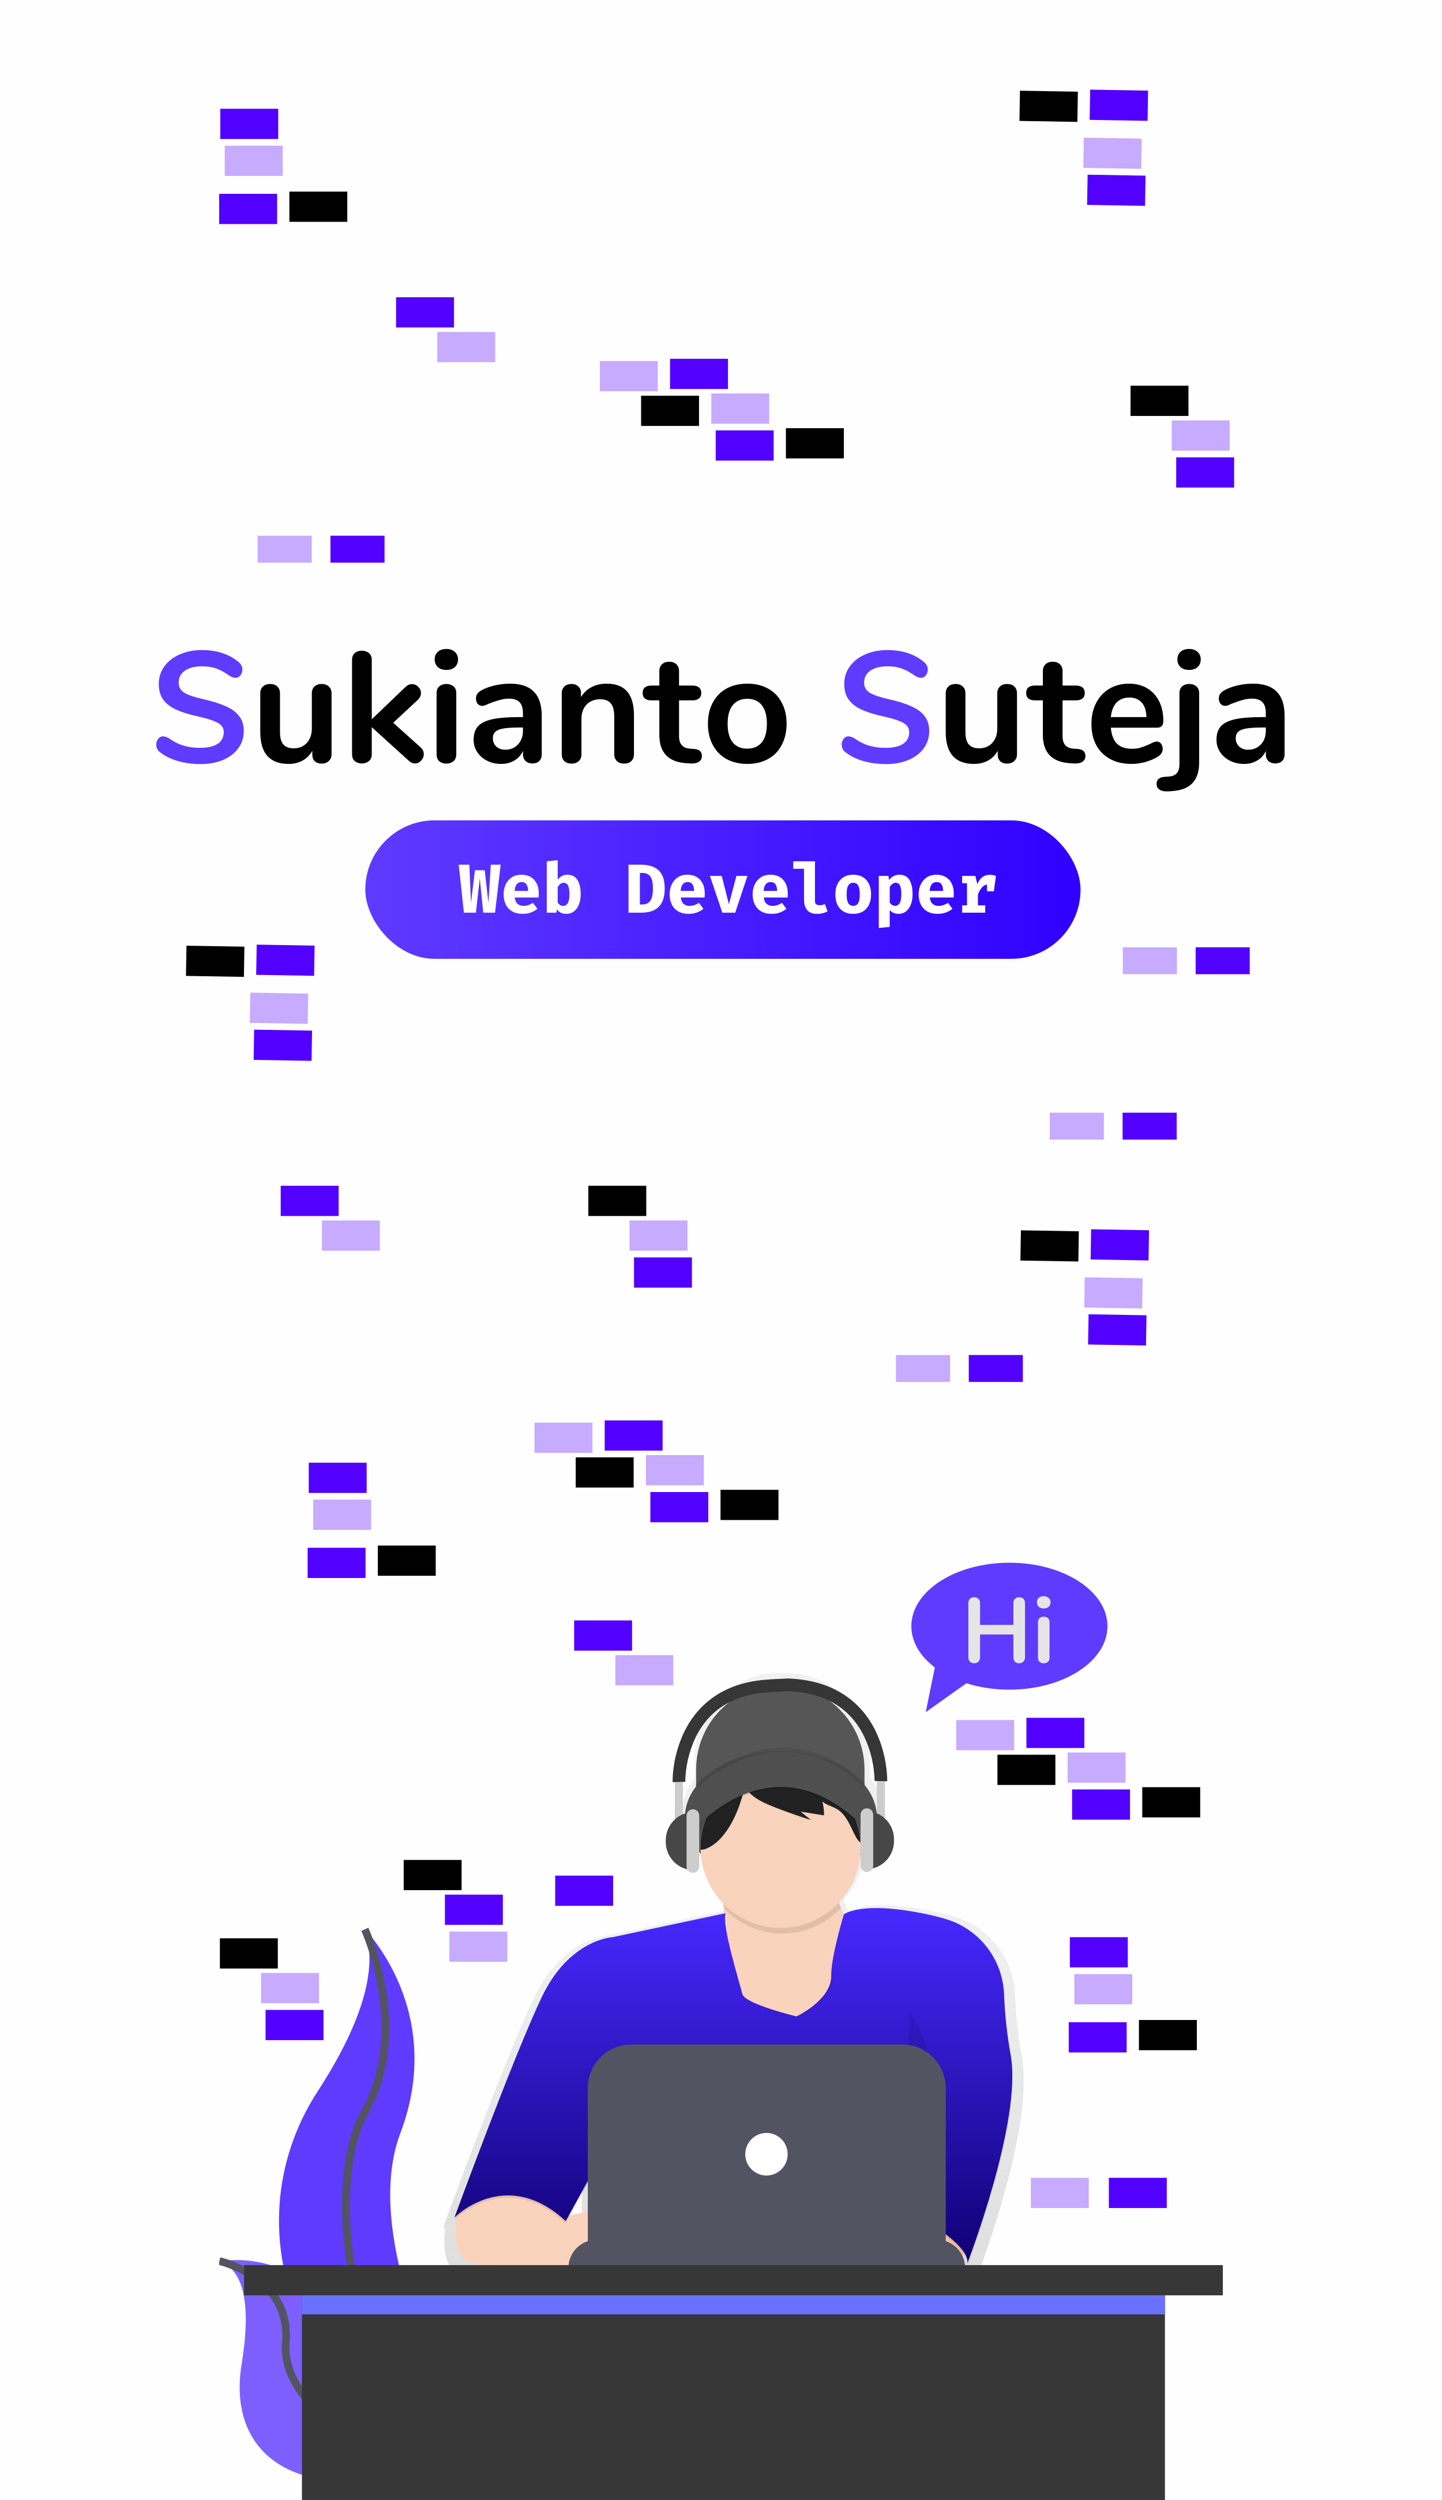 <svg width="375" height="650" viewBox="0 0 375 650" fill="none" xmlns="http://www.w3.org/2000/svg">
<rect x="0" y="0" width="375" height="650" fill="#333333" stroke="none"/>
<g clip-path="url(#clip0)">
<rect width="375" height="650" fill="#FEFEFE"/>
<g clip-path="url(#clip1)">
<path d="M293.286 503.625H278.222V511.482H293.286V503.625Z" fill="#5200FF"/>
<path d="M294.445 513.227H279.38V521.084H294.445V513.227Z" fill="#C6ABFF"/>
<path d="M281.988 446.593H266.923V454.45H281.988V446.593Z" fill="#5200FF"/>
<path d="M292.707 455.614H277.643V463.47H292.707V455.614Z" fill="#C6ABFF"/>
<path d="M263.737 447.175H248.673V455.032H263.737V447.175Z" fill="#C6ABFF"/>
<path d="M312.117 464.634H297.052V472.49H312.117V464.634Z" fill="black"/>
<path d="M293.866 465.216H278.801V473.072H293.866V465.216Z" fill="#5200FF"/>
<path d="M274.456 456.196H259.392V464.052H274.456V456.196Z" fill="black"/>
<path d="M311.247 525.158H296.183V533.014H311.247V525.158Z" fill="black"/>
<path d="M292.996 525.739H277.932V533.596H292.996V525.739Z" fill="#5200FF"/>
<path d="M94.878 501.588C94.878 501.588 116.11 522.914 104.125 554.546C92.14 586.179 124.667 638.825 124.667 638.825C124.667 638.825 124.32 638.773 123.674 638.659C80.068 630.928 58.402 580.836 82.661 543.635C91.665 529.787 99.064 513.559 94.878 501.588Z" fill="#5F3AFF"/>
<path d="M94.878 501.588C94.878 501.588 106.863 527.73 94.878 549.053C82.893 570.376 92.824 630.236 124.67 638.825" stroke="#535461" stroke-width="2" stroke-miterlimit="10"/>
<path d="M57.061 587.84C57.061 587.84 81.288 583.964 83.496 605.773C85.703 627.582 130.085 630.605 130.085 630.605C130.085 630.605 129.795 630.803 129.254 631.161C92.61 655.312 57.583 646.551 62.864 614.47C64.825 602.543 64.663 590.564 57.061 587.84Z" fill="#5F3AFF"/>
<path opacity="0.2" d="M57.061 587.84C57.061 587.84 81.288 583.964 83.496 605.773C85.703 627.582 130.085 630.605 130.085 630.605C130.085 630.605 129.795 630.803 129.254 631.161C92.61 655.312 57.583 646.551 62.864 614.47C64.825 602.543 64.663 590.564 57.061 587.84Z" fill="#F5F5F5"/>
<path d="M57.061 587.84C57.061 587.84 75.865 591.987 74.321 609.16C72.777 626.334 102.248 646.932 130.085 630.605" stroke="#535461" stroke-width="2" stroke-miterlimit="10"/>
<path d="M72.247 503.916H57.183V511.772H72.247V503.916Z" fill="black"/>
<path d="M82.966 512.936H67.901V520.793H82.966V512.936Z" fill="#C6ABFF"/>
<path d="M164.37 421.278H149.306V429.135H164.37V421.278Z" fill="#5200FF"/>
<path d="M283.147 566.186H268.083V574.042H283.147V566.186Z" fill="#C6ABFF"/>
<path d="M84.124 522.539H69.06V530.395H84.124V522.539Z" fill="#5200FF"/>
<path d="M175.09 430.299H160.025V438.155H175.09V430.299Z" fill="#C6ABFF"/>
<path d="M120.047 483.548H104.982V491.404H120.047V483.548Z" fill="black"/>
<path d="M130.766 492.568H115.702V500.424H130.766V492.568Z" fill="#5200FF"/>
<path d="M159.446 487.621H144.381V495.478H159.446V487.621Z" fill="#5200FF"/>
<path d="M131.925 502.17H116.86V510.027H131.925V502.17Z" fill="#C6ABFF"/>
<path d="M303.426 566.186H288.361V574.042H303.426V566.186Z" fill="#5200FF"/>
<path d="M265.77 535.083C264.795 529.63 264.197 524.117 263.98 518.581C263.788 514.023 262.196 509.635 259.423 506.021C256.65 502.407 252.832 499.742 248.493 498.393C246.911 497.904 245.17 497.448 243.246 497.037C226.386 493.441 221.264 496.581 220.682 496.994C220.189 496.093 219.76 495.159 219.399 494.197C219.37 494.098 219.344 494 219.315 493.906C222.651 490.332 224.685 485.728 225.082 480.844C227.895 477.981 229.538 474.524 229.538 470.803C229.538 467.602 228.321 464.599 226.192 462.001V456.943C226.192 451.112 223.885 445.518 219.78 441.395C215.674 437.271 210.106 434.954 204.3 434.954H202.524C199.649 434.954 196.802 435.523 194.146 436.628C191.49 437.733 189.076 439.353 187.043 441.395C185.01 443.437 183.398 445.861 182.298 448.529C181.197 451.196 180.631 454.056 180.631 456.943V462.393C178.699 464.899 177.604 467.759 177.604 470.797C177.604 474.44 179.18 477.827 181.886 480.655C182.255 485.718 184.382 490.489 187.894 494.139C188.013 494.966 188.134 495.853 188.253 496.79L158.096 503.189C158.096 503.189 146.467 503.669 138.976 519.192C132.64 532.342 120.032 566.124 116.298 576.181C115.623 578.002 115.241 579.047 115.241 579.047C115.241 579.047 115.365 578.922 115.6 578.706L115.241 579.687C115.241 579.687 115.423 579.501 115.771 579.195C115.244 583.403 115.168 590.628 120.655 591.527C125.256 592.28 137.11 592.592 146.065 592.717H146.684C152.62 592.795 157.137 592.795 157.137 592.795V592.717H253.444V591.725C253.445 590.825 253.265 589.934 252.914 589.106L253.047 588.943C253.562 589.626 253.905 590.425 254.046 591.271C254.035 591.353 254.02 591.435 254 591.515L254.058 591.367C254.081 591.631 254.061 591.897 254 592.155C254 592.155 266.356 560.18 266.222 541.086C266.258 539.075 266.106 537.065 265.77 535.083V535.083ZM188.754 501.111C188.595 500.199 188.492 499.278 188.447 498.353C188.447 498.353 188.447 498.335 188.447 498.326C188.554 499.226 188.659 500.157 188.754 501.111ZM151.32 569.794V577.414L146.569 578.436L151.32 569.794Z" fill="url(#paint0_linear)"/>
<path d="M202.923 438.03C208.729 438.03 214.298 440.347 218.403 444.47C222.509 448.594 224.816 454.187 224.816 460.019V469.4H181.031V460.019C181.031 454.187 183.337 448.594 187.443 444.47C191.549 440.347 197.117 438.03 202.923 438.03V438.03Z" fill="#565656"/>
<path d="M203.077 489.699C216.859 489.699 228.032 481.988 228.032 472.476C228.032 462.964 216.859 455.253 203.077 455.253C189.295 455.253 178.123 462.964 178.123 472.476C178.123 481.988 189.295 489.699 203.077 489.699Z" fill="#4F4F4F"/>
<path d="M187.08 489.161C187.08 489.161 192.295 516.533 187.08 523.915C181.865 531.297 203.013 534.219 203.013 534.219L224.903 526.222L227.965 506.538C227.965 506.538 214.639 499.001 217.4 483.777L187.08 489.161Z" fill="#FAD3BD"/>
<path d="M251.688 581.43C251.688 581.43 253.067 587.427 245.564 588.504C241.134 589.158 236.628 589.104 232.215 588.344L230.561 573.28H248.015L251.688 581.43Z" fill="#F7C4A7"/>
<path d="M119.198 573.754C119.198 573.754 115.884 587.281 123.387 588.504C130.89 589.726 158.44 589.734 158.44 589.734V573.731L145.966 576.408L134.256 565.129L119.198 573.754Z" fill="#FAD3BD"/>
<path opacity="0.1" d="M188.691 498.003L159.37 504.23C159.37 504.23 148.194 504.693 140.998 519.609C133.802 534.524 118.184 577.123 118.184 577.123C118.184 577.123 131.51 563.59 147.122 578.046L157.534 559.132L155.236 589.12H235.911V574.97C235.911 574.97 252.751 584.043 251.529 589.117C251.529 589.117 265.941 551.82 262.827 534.87C261.89 529.631 261.315 524.332 261.106 519.012V519.012C260.922 514.631 259.393 510.414 256.728 506.941C254.063 503.467 250.393 500.907 246.222 499.612C244.704 499.144 243.035 498.705 241.181 498.312C223.88 494.622 219.454 498.312 219.454 498.312C219.454 498.312 216.102 509.264 216.163 514.228C216.238 520.61 207.13 524.84 207.13 524.84C207.13 524.84 193.656 521.61 193.045 518.997C192.434 516.384 187.613 501.079 188.691 498.003Z" fill="black"/>
<path d="M188.691 497.389L159.37 503.616C159.37 503.616 148.194 504.079 140.998 518.995C133.802 533.91 118.181 576.515 118.181 576.515C118.181 576.515 131.507 562.982 147.119 577.438L157.531 558.524L155.233 588.504H235.911V574.356C235.911 574.356 252.751 583.429 251.529 588.504C251.529 588.504 265.941 551.206 262.827 534.256C261.89 529.017 261.315 523.718 261.106 518.398V518.398C260.922 514.017 259.393 509.8 256.728 506.327C254.063 502.853 250.393 500.293 246.222 498.999C244.704 498.53 243.035 498.091 241.181 497.698C223.88 494.008 219.454 497.698 219.454 497.698C219.454 497.698 216.102 508.65 216.163 513.614C216.238 519.996 207.13 524.226 207.13 524.226C207.13 524.226 193.656 520.997 193.045 518.384C192.434 515.771 187.613 500.465 188.691 497.389Z" fill="url(#paint1_linear)"/>
<path opacity="0.1" d="M218.651 496.083C217.419 492.581 217.143 488.811 217.851 485.165L187.532 490.546C187.532 490.546 187.969 492.847 188.465 496.295C190.424 498.337 192.776 499.957 195.378 501.058C197.98 502.158 200.777 502.715 203.6 502.695C206.423 502.675 209.213 502.079 211.799 500.942C214.386 499.805 216.715 498.152 218.645 496.083H218.651Z" fill="black"/>
<path d="M223.822 480.396C223.799 485.884 221.629 491.142 217.78 495.037C213.932 498.933 208.714 501.153 203.251 501.219C197.788 501.286 192.518 499.193 188.577 495.392C184.636 491.592 182.34 486.388 182.184 480.903C182.184 480.734 182.184 480.565 182.184 480.396C182.183 476.48 183.277 472.643 185.34 469.32C187.404 465.997 190.354 463.323 193.856 461.602C194.48 461.296 195.121 461.02 195.78 460.776C199.205 459.511 202.9 459.166 206.498 459.775V459.775C211.111 460.564 215.324 462.891 218.457 466.381C221.59 469.87 223.461 474.319 223.767 479.008C223.804 479.468 223.822 479.931 223.822 480.396Z" fill="#FAD3BD"/>
<g opacity="0.1">
<path opacity="0.1" d="M195.748 461.267L195.777 461.25C195.118 461.494 194.477 461.77 193.853 462.076C190.351 463.798 187.401 466.472 185.337 469.794C183.274 473.117 182.18 476.955 182.181 480.871C182.181 481.039 182.181 481.208 182.181 481.377C182.829 481.359 183.465 481.206 184.05 480.926C189.125 478.546 192.161 471.266 193.366 466.188C193.801 464.369 194.209 462.321 195.748 461.267Z" fill="black"/>
<path opacity="0.1" d="M211.684 461.852C210.036 461.092 208.295 460.553 206.507 460.249C207.974 460.588 209.283 461.414 210.224 462.594C210.685 463.224 211.067 463.908 211.362 464.631C208.591 463.414 205.59 462.816 202.566 462.879C199.543 462.942 196.569 463.664 193.85 464.995C195.157 467.873 199.21 469.441 201.915 470.491C204.878 471.64 207.871 472.69 210.896 473.643L208.219 471.46L214.265 472.426C214.33 471.218 214.187 470.007 213.842 468.847C215.001 469.784 216.536 470.099 217.794 470.884C220.149 472.377 221.131 475.249 222.414 477.737C222.753 478.394 223.153 479.067 223.764 479.483C223.517 475.724 222.264 472.102 220.138 468.999C218.012 465.896 215.091 463.427 211.684 461.852V461.852Z" fill="black"/>
</g>
<path d="M195.748 460.793L195.777 460.776C195.118 461.02 194.477 461.296 193.853 461.602C190.351 463.323 187.401 465.997 185.337 469.32C183.274 472.643 182.18 476.48 182.181 480.396C182.181 480.565 182.181 480.734 182.181 480.903C182.829 480.885 183.465 480.731 184.05 480.452C189.125 478.071 192.161 470.791 193.366 465.714C193.801 463.907 194.209 461.849 195.748 460.793Z" fill="#212121"/>
<path d="M211.684 461.381C210.036 460.62 208.295 460.081 206.507 459.778C207.974 460.117 209.283 460.943 210.224 462.123C210.685 462.753 211.067 463.437 211.362 464.16C208.591 462.943 205.59 462.345 202.566 462.408C199.543 462.471 196.569 463.192 193.85 464.523C195.157 467.401 199.21 468.97 201.915 470.02C204.878 471.168 207.871 472.219 210.896 473.171L208.219 470.989L214.265 471.955C214.33 470.746 214.187 469.536 213.842 468.376C215.001 469.313 216.536 469.627 217.794 470.413C220.149 471.906 221.131 474.777 222.414 477.265C222.753 477.923 223.153 478.595 223.764 479.011C223.517 475.252 222.264 471.63 220.138 468.527C218.012 465.424 215.091 462.955 211.684 461.381V461.381Z" fill="#212121"/>
<path opacity="0.1" d="M179.806 476.948C179.806 476.948 201.243 450.178 226.044 476.948L223.9 470.951C223.9 470.951 212.263 453.882 203.998 457.566C195.733 461.25 187.616 463.872 187.616 463.872L179.806 476.948Z" fill="black"/>
<path d="M179.806 476.474C179.806 476.474 201.243 449.704 226.044 476.474L223.9 470.477C223.9 470.477 212.263 453.408 203.998 457.092C195.733 460.776 187.616 463.397 187.616 463.397L179.806 476.474Z" fill="#4F4F4F"/>
<path opacity="0.1" d="M162.198 534.143C162.198 534.143 157.606 546.446 164.035 557.517C170.463 568.589 158.371 573.204 158.371 573.204" fill="black"/>
<path opacity="0.1" d="M236.607 523.071C236.607 523.071 244.568 533.221 239.362 542.293C234.156 551.366 234.463 573.204 234.463 573.204" fill="black"/>
<path d="M155.155 582.277H243.649C245.598 582.277 247.468 583.054 248.846 584.439C250.224 585.823 250.999 587.701 250.999 589.659V589.659H147.809C147.809 587.701 148.583 585.824 149.96 584.44C151.338 583.055 153.207 582.277 155.155 582.277V582.277Z" fill="#535461"/>
<path d="M164.159 531.527H234.648C236.132 531.527 237.601 531.821 238.972 532.391C240.343 532.961 241.588 533.797 242.637 534.851C243.686 535.905 244.519 537.156 245.086 538.532C245.654 539.909 245.946 541.385 245.946 542.875V583.967H152.861V542.875C152.861 539.865 154.051 536.979 156.17 534.851C158.289 532.723 161.163 531.527 164.159 531.527V531.527Z" fill="#535461"/>
<path d="M199.325 565.592C202.37 565.592 204.838 563.113 204.838 560.055C204.838 556.996 202.37 554.517 199.325 554.517C196.281 554.517 193.812 556.996 193.812 560.055C193.812 563.113 196.281 565.592 199.325 565.592Z" fill="white"/>
<path opacity="0.1" d="M181.031 464.401C181.031 464.401 202.098 443.253 224.819 464.014" stroke="black" stroke-miterlimit="10"/>
<path d="M230.141 463.054H228.026V475.098H230.141V463.054Z" fill="#CDCDCD"/>
<path d="M225.204 470.846C227.137 470.846 228.991 471.618 230.358 472.991C231.725 474.364 232.493 476.226 232.493 478.167V478.639C232.493 480.58 231.725 482.443 230.358 483.816C228.991 485.189 227.137 485.96 225.204 485.96V485.96V470.846Z" fill="#474747"/>
<path d="M227.084 471.792C227.084 470.879 226.348 470.139 225.439 470.139C224.53 470.139 223.793 470.879 223.793 471.792V485.017C223.793 485.93 224.53 486.67 225.439 486.67C226.348 486.67 227.084 485.93 227.084 485.017V471.792Z" fill="#CDCDCD"/>
<path d="M175.492 475.333H177.607V463.29H175.492V475.333Z" fill="#CDCDCD"/>
<path d="M180.429 486.196C178.496 486.196 176.642 485.424 175.275 484.051C173.908 482.678 173.14 480.816 173.14 478.875V478.403C173.14 477.442 173.328 476.49 173.695 475.601C174.061 474.713 174.598 473.906 175.275 473.226C175.952 472.547 176.755 472.007 177.639 471.639C178.524 471.271 179.472 471.082 180.429 471.082V471.082V486.196Z" fill="#474747"/>
<path d="M178.548 485.25C178.548 486.163 179.285 486.903 180.194 486.903C181.103 486.903 181.839 486.163 181.839 485.25V472.025C181.839 471.112 181.103 470.372 180.194 470.372C179.285 470.372 178.548 471.112 178.548 472.025V485.25Z" fill="#CDCDCD"/>
<path d="M227.777 450.181C224.911 444.199 218.671 436.965 205.221 436.386V436.368H205.058L200.293 436.595V436.619C186.932 437.235 180.721 444.443 177.865 450.405C175.962 454.447 174.952 458.854 174.904 463.325L176.549 463.284L178.195 463.246C178.266 459.266 179.177 455.346 180.869 451.747C184.496 444.263 191.17 440.285 200.704 439.915L204.919 439.68C214.459 440.046 221.137 444.03 224.761 451.511C226.455 455.112 227.368 459.034 227.44 463.016L229.086 463.054L230.731 463.095C230.684 458.627 229.676 454.222 227.777 450.181V450.181Z" fill="#363636"/>
<path d="M302.95 589.755H78.519V650.278H302.95V589.755Z" fill="#373737"/>
<path d="M302.95 593.828H78.519V601.685H302.95V593.828Z" fill="#6B71FF"/>
<path d="M318 588.882H63.463V596.738H318V588.882Z" fill="#373737"/>
</g>
<ellipse cx="262.5" cy="422.778" rx="25.5" ry="16.5" fill="#5F3AFF"/>
<path d="M240.744 445.127L246.222 418.254L263.099 429.24L240.744 445.127Z" fill="#5F3AFF"/>
<path d="M265.048 415.238C265.512 415.238 265.88 415.382 266.152 415.67C266.424 415.942 266.56 416.31 266.56 416.774V430.862C266.56 431.326 266.416 431.702 266.128 431.99C265.856 432.278 265.496 432.422 265.048 432.422C264.584 432.422 264.216 432.278 263.944 431.99C263.672 431.702 263.536 431.326 263.536 430.862V424.934H254.872V430.862C254.872 431.326 254.728 431.702 254.44 431.99C254.168 432.278 253.8 432.422 253.336 432.422C252.888 432.422 252.52 432.278 252.232 431.99C251.96 431.702 251.824 431.326 251.824 430.862V416.774C251.824 416.31 251.96 415.942 252.232 415.67C252.504 415.382 252.872 415.238 253.336 415.238C253.8 415.238 254.168 415.382 254.44 415.67C254.728 415.942 254.872 416.31 254.872 416.774V422.438H263.536V416.774C263.536 416.31 263.672 415.942 263.944 415.67C264.216 415.382 264.584 415.238 265.048 415.238ZM271.423 432.422C270.991 432.422 270.631 432.302 270.343 432.062C270.071 431.806 269.935 431.446 269.935 430.982V421.718C269.935 421.254 270.071 420.902 270.343 420.662C270.631 420.422 270.991 420.302 271.423 420.302C271.855 420.302 272.215 420.422 272.503 420.662C272.791 420.902 272.935 421.254 272.935 421.718V430.982C272.935 431.446 272.791 431.806 272.503 432.062C272.215 432.302 271.855 432.422 271.423 432.422ZM271.423 418.166C270.879 418.166 270.447 418.022 270.127 417.734C269.807 417.43 269.647 417.038 269.647 416.558C269.647 416.078 269.807 415.694 270.127 415.406C270.447 415.118 270.879 414.974 271.423 414.974C271.951 414.974 272.375 415.118 272.695 415.406C273.031 415.694 273.199 416.078 273.199 416.558C273.199 417.038 273.039 417.43 272.719 417.734C272.399 418.022 271.967 418.166 271.423 418.166Z" fill="#E5E5E5"/>
<path d="M52.12 198.647C50.015 198.647 48.02 198.374 46.134 197.827C44.275 197.253 42.758 196.488 41.583 195.531C40.954 195.067 40.64 194.411 40.64 193.563C40.64 192.989 40.804 192.497 41.132 192.087C41.487 191.65 41.897 191.431 42.362 191.431C42.854 191.431 43.414 191.623 44.043 192.005C45.218 192.853 46.448 193.468 47.733 193.85C49.018 194.233 50.439 194.424 51.997 194.424C53.992 194.424 55.523 194.083 56.589 193.399C57.655 192.689 58.188 191.664 58.188 190.324C58.188 189.286 57.682 188.493 56.671 187.946C55.687 187.372 54.033 186.826 51.71 186.306C49.305 185.787 47.35 185.186 45.847 184.502C44.344 183.819 43.209 182.944 42.444 181.878C41.679 180.812 41.296 179.459 41.296 177.819C41.296 176.125 41.774 174.608 42.731 173.268C43.688 171.929 45.013 170.89 46.708 170.152C48.43 169.387 50.357 169.004 52.489 169.004C56.398 169.004 59.582 170.043 62.042 172.12C62.397 172.421 62.643 172.722 62.78 173.022C62.944 173.296 63.026 173.651 63.026 174.088C63.026 174.662 62.848 175.168 62.493 175.605C62.165 176.015 61.769 176.22 61.304 176.22C61.031 176.22 60.771 176.179 60.525 176.097C60.306 176.015 60.006 175.865 59.623 175.646C58.502 174.826 57.409 174.225 56.343 173.842C55.304 173.432 54.02 173.227 52.489 173.227C50.63 173.227 49.154 173.61 48.061 174.375C46.995 175.113 46.462 176.152 46.462 177.491C46.462 178.612 46.94 179.473 47.897 180.074C48.854 180.676 50.48 181.236 52.776 181.755C55.209 182.302 57.177 182.917 58.68 183.6C60.211 184.256 61.372 185.104 62.165 186.142C62.985 187.181 63.395 188.479 63.395 190.037C63.395 191.732 62.917 193.235 61.96 194.547C61.031 195.832 59.705 196.843 57.983 197.581C56.288 198.292 54.334 198.647 52.12 198.647ZM230.374 198.647C228.269 198.647 226.274 198.374 224.388 197.827C222.529 197.253 221.012 196.488 219.837 195.531C219.208 195.067 218.894 194.411 218.894 193.563C218.894 192.989 219.058 192.497 219.386 192.087C219.741 191.65 220.151 191.431 220.616 191.431C221.108 191.431 221.668 191.623 222.297 192.005C223.472 192.853 224.702 193.468 225.987 193.85C227.272 194.233 228.693 194.424 230.251 194.424C232.246 194.424 233.777 194.083 234.843 193.399C235.909 192.689 236.442 191.664 236.442 190.324C236.442 189.286 235.936 188.493 234.925 187.946C233.941 187.372 232.287 186.826 229.964 186.306C227.559 185.787 225.604 185.186 224.101 184.502C222.598 183.819 221.463 182.944 220.698 181.878C219.933 180.812 219.55 179.459 219.55 177.819C219.55 176.125 220.028 174.608 220.985 173.268C221.942 171.929 223.267 170.89 224.962 170.152C226.684 169.387 228.611 169.004 230.743 169.004C234.652 169.004 237.836 170.043 240.296 172.12C240.651 172.421 240.897 172.722 241.034 173.022C241.198 173.296 241.28 173.651 241.28 174.088C241.28 174.662 241.102 175.168 240.747 175.605C240.419 176.015 240.023 176.22 239.558 176.22C239.285 176.22 239.025 176.179 238.779 176.097C238.56 176.015 238.26 175.865 237.877 175.646C236.756 174.826 235.663 174.225 234.597 173.842C233.558 173.432 232.274 173.227 230.743 173.227C228.884 173.227 227.408 173.61 226.315 174.375C225.249 175.113 224.716 176.152 224.716 177.491C224.716 178.612 225.194 179.473 226.151 180.074C227.108 180.676 228.734 181.236 231.03 181.755C233.463 182.302 235.431 182.917 236.934 183.6C238.465 184.256 239.626 185.104 240.419 186.142C241.239 187.181 241.649 188.479 241.649 190.037C241.649 191.732 241.171 193.235 240.214 194.547C239.285 195.832 237.959 196.843 236.237 197.581C234.542 198.292 232.588 198.647 230.374 198.647Z" fill="#5F3AFF"/>
<path d="M83.636 177.819C84.429 177.819 85.058 178.038 85.522 178.475C85.987 178.913 86.219 179.5 86.219 180.238V196.146C86.219 196.857 85.974 197.431 85.481 197.868C85.017 198.306 84.402 198.524 83.636 198.524C82.898 198.524 82.311 198.319 81.874 197.909C81.436 197.499 81.218 196.939 81.218 196.228V195.203C80.589 196.297 79.742 197.144 78.675 197.745C77.609 198.319 76.407 198.606 75.067 198.606C70.147 198.606 67.688 195.846 67.688 190.324V180.238C67.688 179.5 67.92 178.913 68.385 178.475C68.849 178.038 69.464 177.819 70.23 177.819C71.022 177.819 71.651 178.038 72.115 178.475C72.58 178.913 72.812 179.5 72.812 180.238V190.365C72.812 191.787 73.1 192.839 73.674 193.522C74.248 194.206 75.15 194.547 76.379 194.547C77.801 194.547 78.935 194.083 79.782 193.153C80.657 192.197 81.094 190.939 81.094 189.381V180.238C81.094 179.5 81.327 178.913 81.791 178.475C82.256 178.038 82.871 177.819 83.636 177.819ZM109.389 194.301C109.935 194.821 110.209 195.408 110.209 196.064C110.209 196.693 109.976 197.253 109.512 197.745C109.074 198.237 108.555 198.483 107.954 198.483C107.352 198.483 106.792 198.237 106.273 197.745L96.679 189.053V196.064C96.679 196.857 96.433 197.458 95.941 197.868C95.449 198.278 94.834 198.483 94.096 198.483C93.358 198.483 92.743 198.278 92.251 197.868C91.786 197.458 91.554 196.857 91.554 196.064V171.587C91.554 170.795 91.786 170.193 92.251 169.783C92.743 169.373 93.358 169.168 94.096 169.168C94.834 169.168 95.449 169.373 95.941 169.783C96.433 170.193 96.679 170.795 96.679 171.587V187.003L105.453 178.598C105.945 178.106 106.505 177.86 107.134 177.86C107.762 177.86 108.309 178.093 108.774 178.557C109.238 179.022 109.471 179.569 109.471 180.197C109.471 180.826 109.211 181.4 108.692 181.919L102.255 187.905L109.389 194.301ZM116.077 198.524C115.339 198.524 114.724 198.319 114.232 197.909C113.767 197.472 113.535 196.857 113.535 196.064V180.238C113.535 179.446 113.767 178.844 114.232 178.434C114.724 178.024 115.339 177.819 116.077 177.819C116.815 177.819 117.43 178.024 117.922 178.434C118.414 178.844 118.66 179.446 118.66 180.238V196.064C118.66 196.857 118.414 197.472 117.922 197.909C117.43 198.319 116.815 198.524 116.077 198.524ZM116.077 174.17C115.148 174.17 114.41 173.924 113.863 173.432C113.316 172.913 113.043 172.243 113.043 171.423C113.043 170.603 113.316 169.947 113.863 169.455C114.41 168.963 115.148 168.717 116.077 168.717C116.979 168.717 117.703 168.963 118.25 169.455C118.824 169.947 119.111 170.603 119.111 171.423C119.111 172.243 118.838 172.913 118.291 173.432C117.744 173.924 117.006 174.17 116.077 174.17ZM132.637 177.737C135.425 177.737 137.489 178.434 138.828 179.828C140.195 181.195 140.878 183.286 140.878 186.101V196.105C140.878 196.843 140.66 197.431 140.222 197.868C139.785 198.278 139.184 198.483 138.418 198.483C137.708 198.483 137.12 198.265 136.655 197.827C136.218 197.39 135.999 196.816 135.999 196.105V195.203C135.535 196.269 134.797 197.103 133.785 197.704C132.801 198.306 131.653 198.606 130.341 198.606C129.002 198.606 127.786 198.333 126.692 197.786C125.599 197.24 124.738 196.488 124.109 195.531C123.481 194.575 123.166 193.509 123.166 192.333C123.166 190.857 123.535 189.696 124.273 188.848C125.039 188.001 126.269 187.386 127.963 187.003C129.658 186.621 131.995 186.429 134.974 186.429H135.999V185.486C135.999 184.147 135.712 183.177 135.138 182.575C134.564 181.947 133.635 181.632 132.35 181.632C131.558 181.632 130.751 181.755 129.931 182.001C129.111 182.22 128.141 182.548 127.02 182.985C126.31 183.341 125.79 183.518 125.462 183.518C124.97 183.518 124.56 183.341 124.232 182.985C123.932 182.63 123.781 182.165 123.781 181.591C123.781 181.127 123.891 180.73 124.109 180.402C124.355 180.047 124.752 179.719 125.298 179.418C126.255 178.899 127.389 178.489 128.701 178.188C130.041 177.888 131.353 177.737 132.637 177.737ZM131.366 194.916C132.733 194.916 133.84 194.465 134.687 193.563C135.562 192.634 135.999 191.445 135.999 189.996V189.135H135.261C133.43 189.135 132.009 189.217 130.997 189.381C129.986 189.545 129.262 189.832 128.824 190.242C128.387 190.652 128.168 191.213 128.168 191.923C128.168 192.798 128.469 193.522 129.07 194.096C129.699 194.643 130.464 194.916 131.366 194.916ZM157.731 177.737C160.136 177.737 161.927 178.421 163.102 179.787C164.277 181.154 164.865 183.218 164.865 185.978V196.064C164.865 196.83 164.633 197.431 164.168 197.868C163.731 198.306 163.116 198.524 162.323 198.524C161.53 198.524 160.902 198.306 160.437 197.868C159.972 197.431 159.74 196.83 159.74 196.064V186.265C159.74 184.707 159.439 183.573 158.838 182.862C158.264 182.152 157.348 181.796 156.091 181.796C154.615 181.796 153.426 182.261 152.524 183.19C151.649 184.12 151.212 185.363 151.212 186.921V196.064C151.212 196.83 150.98 197.431 150.515 197.868C150.05 198.306 149.422 198.524 148.629 198.524C147.836 198.524 147.208 198.306 146.743 197.868C146.306 197.431 146.087 196.83 146.087 196.064V180.197C146.087 179.487 146.319 178.913 146.784 178.475C147.249 178.038 147.877 177.819 148.67 177.819C149.381 177.819 149.955 178.038 150.392 178.475C150.857 178.885 151.089 179.432 151.089 180.115V181.222C151.772 180.102 152.688 179.241 153.836 178.639C154.984 178.038 156.282 177.737 157.731 177.737ZM180.484 194.711C181.851 194.793 182.534 195.408 182.534 196.556C182.534 197.212 182.261 197.718 181.714 198.073C181.195 198.401 180.443 198.538 179.459 198.483L178.352 198.401C173.76 198.073 171.464 195.613 171.464 191.021V182.083H169.414C168.676 182.083 168.102 181.919 167.692 181.591C167.31 181.263 167.118 180.785 167.118 180.156C167.118 179.528 167.31 179.049 167.692 178.721C168.102 178.393 168.676 178.229 169.414 178.229H171.464V174.457C171.464 173.719 171.697 173.132 172.161 172.694C172.626 172.257 173.255 172.038 174.047 172.038C174.813 172.038 175.428 172.257 175.892 172.694C176.357 173.132 176.589 173.719 176.589 174.457V178.229H180.074C180.812 178.229 181.373 178.393 181.755 178.721C182.165 179.049 182.37 179.528 182.37 180.156C182.37 180.785 182.165 181.263 181.755 181.591C181.373 181.919 180.812 182.083 180.074 182.083H176.589V191.39C176.589 193.413 177.519 194.493 179.377 194.629L180.484 194.711ZM194.348 198.606C192.298 198.606 190.494 198.183 188.936 197.335C187.405 196.488 186.216 195.272 185.369 193.686C184.522 192.101 184.098 190.256 184.098 188.151C184.098 186.047 184.522 184.215 185.369 182.657C186.216 181.072 187.405 179.856 188.936 179.008C190.494 178.161 192.298 177.737 194.348 177.737C196.398 177.737 198.188 178.161 199.719 179.008C201.277 179.856 202.466 181.072 203.286 182.657C204.133 184.215 204.557 186.047 204.557 188.151C204.557 190.256 204.133 192.101 203.286 193.686C202.466 195.272 201.277 196.488 199.719 197.335C198.188 198.183 196.398 198.606 194.348 198.606ZM194.307 194.629C195.974 194.629 197.245 194.083 198.12 192.989C198.995 191.896 199.432 190.283 199.432 188.151C199.432 186.047 198.995 184.448 198.12 183.354C197.245 182.234 195.988 181.673 194.348 181.673C192.708 181.673 191.437 182.234 190.535 183.354C189.66 184.448 189.223 186.047 189.223 188.151C189.223 190.283 189.66 191.896 190.535 192.989C191.41 194.083 192.667 194.629 194.307 194.629ZM261.89 177.819C262.683 177.819 263.312 178.038 263.776 178.475C264.241 178.913 264.473 179.5 264.473 180.238V196.146C264.473 196.857 264.227 197.431 263.735 197.868C263.271 198.306 262.656 198.524 261.89 198.524C261.152 198.524 260.565 198.319 260.127 197.909C259.69 197.499 259.471 196.939 259.471 196.228V195.203C258.843 196.297 257.995 197.144 256.929 197.745C255.863 198.319 254.661 198.606 253.321 198.606C248.401 198.606 245.941 195.846 245.941 190.324V180.238C245.941 179.5 246.174 178.913 246.638 178.475C247.103 178.038 247.718 177.819 248.483 177.819C249.276 177.819 249.905 178.038 250.369 178.475C250.834 178.913 251.066 179.5 251.066 180.238V190.365C251.066 191.787 251.353 192.839 251.927 193.522C252.501 194.206 253.403 194.547 254.633 194.547C256.055 194.547 257.189 194.083 258.036 193.153C258.911 192.197 259.348 190.939 259.348 189.381V180.238C259.348 179.5 259.581 178.913 260.045 178.475C260.51 178.038 261.125 177.819 261.89 177.819ZM280.222 194.711C281.588 194.793 282.272 195.408 282.272 196.556C282.272 197.212 281.998 197.718 281.452 198.073C280.932 198.401 280.181 198.538 279.197 198.483L278.09 198.401C273.498 198.073 271.202 195.613 271.202 191.021V182.083H269.152C268.414 182.083 267.84 181.919 267.43 181.591C267.047 181.263 266.856 180.785 266.856 180.156C266.856 179.528 267.047 179.049 267.43 178.721C267.84 178.393 268.414 178.229 269.152 178.229H271.202V174.457C271.202 173.719 271.434 173.132 271.899 172.694C272.363 172.257 272.992 172.038 273.785 172.038C274.55 172.038 275.165 172.257 275.63 172.694C276.094 173.132 276.327 173.719 276.327 174.457V178.229H279.812C280.55 178.229 281.11 178.393 281.493 178.721C281.903 179.049 282.108 179.528 282.108 180.156C282.108 180.785 281.903 181.263 281.493 181.591C281.11 181.919 280.55 182.083 279.812 182.083H276.327V191.39C276.327 193.413 277.256 194.493 279.115 194.629L280.222 194.711ZM300.809 192.784C301.274 192.784 301.643 192.962 301.916 193.317C302.217 193.673 302.367 194.151 302.367 194.752C302.367 195.6 301.862 196.31 300.85 196.884C299.921 197.404 298.869 197.827 297.693 198.155C296.518 198.456 295.397 198.606 294.331 198.606C291.106 198.606 288.55 197.677 286.664 195.818C284.778 193.96 283.835 191.418 283.835 188.192C283.835 186.142 284.245 184.325 285.065 182.739C285.885 181.154 287.033 179.924 288.509 179.049C290.013 178.175 291.707 177.737 293.593 177.737C295.397 177.737 296.969 178.134 298.308 178.926C299.648 179.719 300.686 180.84 301.424 182.288C302.162 183.737 302.531 185.445 302.531 187.413C302.531 188.589 302.012 189.176 300.973 189.176H288.878C289.042 191.062 289.575 192.456 290.477 193.358C291.379 194.233 292.691 194.67 294.413 194.67C295.288 194.67 296.053 194.561 296.709 194.342C297.393 194.124 298.158 193.823 299.005 193.44C299.825 193.003 300.427 192.784 300.809 192.784ZM293.716 181.345C292.322 181.345 291.202 181.783 290.354 182.657C289.534 183.532 289.042 184.789 288.878 186.429H298.144C298.09 184.762 297.68 183.505 296.914 182.657C296.149 181.783 295.083 181.345 293.716 181.345ZM303.854 205.74C302.87 205.795 302.118 205.658 301.599 205.33C301.052 205.002 300.779 204.497 300.779 203.813C300.779 202.693 301.462 202.078 302.829 201.968L303.936 201.886C304.865 201.832 305.562 201.545 306.027 201.025C306.491 200.506 306.724 199.713 306.724 198.647V180.238C306.724 179.446 306.956 178.844 307.421 178.434C307.913 178.024 308.528 177.819 309.266 177.819C310.004 177.819 310.619 178.024 311.111 178.434C311.603 178.844 311.849 179.446 311.849 180.238V198.278C311.849 202.87 309.553 205.33 304.961 205.658L303.854 205.74ZM309.225 174.17C308.295 174.17 307.557 173.924 307.011 173.432C306.464 172.913 306.191 172.243 306.191 171.423C306.191 170.603 306.464 169.947 307.011 169.455C307.557 168.963 308.295 168.717 309.225 168.717C310.127 168.717 310.851 168.963 311.398 169.455C311.972 169.947 312.259 170.603 312.259 171.423C312.259 172.243 311.985 172.913 311.439 173.432C310.892 173.924 310.154 174.17 309.225 174.17ZM325.826 177.737C328.614 177.737 330.677 178.434 332.017 179.828C333.383 181.195 334.067 183.286 334.067 186.101V196.105C334.067 196.843 333.848 197.431 333.411 197.868C332.973 198.278 332.372 198.483 331.607 198.483C330.896 198.483 330.308 198.265 329.844 197.827C329.406 197.39 329.188 196.816 329.188 196.105V195.203C328.723 196.269 327.985 197.103 326.974 197.704C325.99 198.306 324.842 198.606 323.53 198.606C322.19 198.606 320.974 198.333 319.881 197.786C318.787 197.24 317.926 196.488 317.298 195.531C316.669 194.575 316.355 193.509 316.355 192.333C316.355 190.857 316.724 189.696 317.462 188.848C318.227 188.001 319.457 187.386 321.152 187.003C322.846 186.621 325.183 186.429 328.163 186.429H329.188V185.486C329.188 184.147 328.901 183.177 328.327 182.575C327.753 181.947 326.823 181.632 325.539 181.632C324.746 181.632 323.94 181.755 323.12 182.001C322.3 182.22 321.329 182.548 320.209 182.985C319.498 183.341 318.979 183.518 318.651 183.518C318.159 183.518 317.749 183.341 317.421 182.985C317.12 182.63 316.97 182.165 316.97 181.591C316.97 181.127 317.079 180.73 317.298 180.402C317.544 180.047 317.94 179.719 318.487 179.418C319.443 178.899 320.578 178.489 321.89 178.188C323.229 177.888 324.541 177.737 325.826 177.737ZM324.555 194.916C325.921 194.916 327.028 194.465 327.876 193.563C328.75 192.634 329.188 191.445 329.188 189.996V189.135H328.45C326.618 189.135 325.197 189.217 324.186 189.381C323.174 189.545 322.45 189.832 322.013 190.242C321.575 190.652 321.357 191.213 321.357 191.923C321.357 192.798 321.657 193.522 322.259 194.096C322.887 194.643 323.653 194.916 324.555 194.916Z" fill="black"/>
<rect x="95" y="213.278" width="186" height="36" rx="18" fill="url(#paint2_linear)"/>
<path d="M130.2 224.804L128.742 237.278H125.673L124.764 228.359L123.765 237.278H120.642L119.292 224.804H122.055L122.478 234.758L123.513 226.244H126.051L127.014 234.758L127.635 224.804H130.2ZM133.865 233.327C133.961 234.107 134.216 234.668 134.63 235.01C135.044 235.346 135.554 235.514 136.16 235.514C136.598 235.514 137.021 235.442 137.429 235.298C137.837 235.154 138.23 234.962 138.608 234.722L139.751 236.27C139.301 236.654 138.755 236.969 138.113 237.215C137.477 237.461 136.751 237.584 135.935 237.584C134.843 237.584 133.928 237.368 133.19 236.936C132.452 236.498 131.897 235.898 131.525 235.136C131.153 234.374 130.967 233.498 130.967 232.508C130.967 231.566 131.147 230.711 131.507 229.943C131.867 229.169 132.392 228.554 133.082 228.098C133.778 227.636 134.627 227.405 135.629 227.405C136.541 227.405 137.33 227.6 137.996 227.99C138.668 228.38 139.187 228.941 139.553 229.673C139.925 230.405 140.111 231.284 140.111 232.31C140.111 232.472 140.105 232.646 140.093 232.832C140.087 233.018 140.075 233.183 140.057 233.327H133.865ZM135.629 229.313C135.119 229.313 134.708 229.496 134.396 229.862C134.084 230.228 133.895 230.813 133.829 231.617H137.339C137.333 230.921 137.198 230.363 136.934 229.943C136.67 229.523 136.235 229.313 135.629 229.313ZM145.036 228.701C145.336 228.305 145.696 227.99 146.116 227.756C146.542 227.522 146.998 227.405 147.484 227.405C148.714 227.405 149.608 227.861 150.166 228.773C150.73 229.685 151.012 230.918 151.012 232.472C151.012 233.456 150.865 234.335 150.571 235.109C150.283 235.877 149.854 236.483 149.284 236.927C148.714 237.365 148.015 237.584 147.187 237.584C146.185 237.584 145.396 237.194 144.82 236.414L144.712 237.278H142.192V223.922L145.036 223.625V228.701ZM146.44 235.514C146.944 235.514 147.343 235.283 147.637 234.821C147.931 234.353 148.078 233.582 148.078 232.508C148.078 231.716 148.015 231.104 147.889 230.672C147.769 230.234 147.595 229.931 147.367 229.763C147.145 229.589 146.884 229.502 146.584 229.502C146.266 229.502 145.981 229.601 145.729 229.799C145.477 229.997 145.246 230.267 145.036 230.609V234.641C145.216 234.923 145.417 235.139 145.639 235.289C145.861 235.439 146.128 235.514 146.44 235.514ZM172.859 230.978C172.859 232.244 172.691 233.288 172.355 234.11C172.025 234.932 171.575 235.574 171.005 236.036C170.435 236.492 169.787 236.813 169.061 236.999C168.341 237.185 167.594 237.278 166.82 237.278H163.454V224.804H166.604C167.402 224.804 168.173 224.888 168.917 225.056C169.667 225.218 170.336 225.521 170.924 225.965C171.518 226.403 171.989 227.027 172.337 227.837C172.685 228.641 172.859 229.688 172.859 230.978ZM169.799 230.978C169.799 229.856 169.676 229.007 169.43 228.431C169.19 227.855 168.86 227.465 168.44 227.261C168.026 227.051 167.558 226.946 167.036 226.946H166.406V235.145H167.036C167.582 235.145 168.062 235.028 168.476 234.794C168.89 234.554 169.214 234.131 169.448 233.525C169.682 232.919 169.799 232.07 169.799 230.978ZM177.037 233.327C177.133 234.107 177.388 234.668 177.802 235.01C178.216 235.346 178.726 235.514 179.332 235.514C179.77 235.514 180.193 235.442 180.601 235.298C181.009 235.154 181.402 234.962 181.78 234.722L182.923 236.27C182.473 236.654 181.927 236.969 181.285 237.215C180.649 237.461 179.923 237.584 179.107 237.584C178.015 237.584 177.1 237.368 176.362 236.936C175.624 236.498 175.069 235.898 174.697 235.136C174.325 234.374 174.139 233.498 174.139 232.508C174.139 231.566 174.319 230.711 174.679 229.943C175.039 229.169 175.564 228.554 176.254 228.098C176.95 227.636 177.799 227.405 178.801 227.405C179.713 227.405 180.502 227.6 181.168 227.99C181.84 228.38 182.359 228.941 182.725 229.673C183.097 230.405 183.283 231.284 183.283 232.31C183.283 232.472 183.277 232.646 183.265 232.832C183.259 233.018 183.247 233.183 183.229 233.327H177.037ZM178.801 229.313C178.291 229.313 177.88 229.496 177.568 229.862C177.256 230.228 177.067 230.813 177.001 231.617H180.511C180.505 230.921 180.37 230.363 180.106 229.943C179.842 229.523 179.407 229.313 178.801 229.313ZM194.382 227.72L191.196 237.278H187.848L184.626 227.72H187.695L189.558 235.1L191.502 227.72H194.382ZM198.622 233.327C198.718 234.107 198.973 234.668 199.387 235.01C199.801 235.346 200.311 235.514 200.917 235.514C201.355 235.514 201.778 235.442 202.186 235.298C202.594 235.154 202.987 234.962 203.365 234.722L204.508 236.27C204.058 236.654 203.512 236.969 202.87 237.215C202.234 237.461 201.508 237.584 200.692 237.584C199.6 237.584 198.685 237.368 197.947 236.936C197.209 236.498 196.654 235.898 196.282 235.136C195.91 234.374 195.724 233.498 195.724 232.508C195.724 231.566 195.904 230.711 196.264 229.943C196.624 229.169 197.149 228.554 197.839 228.098C198.535 227.636 199.384 227.405 200.386 227.405C201.298 227.405 202.087 227.6 202.753 227.99C203.425 228.38 203.944 228.941 204.31 229.673C204.682 230.405 204.868 231.284 204.868 232.31C204.868 232.472 204.862 232.646 204.85 232.832C204.844 233.018 204.832 233.183 204.814 233.327H198.622ZM200.386 229.313C199.876 229.313 199.465 229.496 199.153 229.862C198.841 230.228 198.652 230.813 198.586 231.617H202.096C202.09 230.921 201.955 230.363 201.691 229.943C201.427 229.523 200.992 229.313 200.386 229.313ZM211.935 223.922V234.272C211.935 234.656 212.043 234.932 212.259 235.1C212.481 235.262 212.784 235.343 213.168 235.343C213.414 235.343 213.651 235.316 213.879 235.262C214.107 235.202 214.32 235.133 214.518 235.055L215.202 236.954C214.878 237.122 214.488 237.269 214.032 237.395C213.576 237.521 213.045 237.584 212.439 237.584C211.287 237.584 210.441 237.254 209.901 236.594C209.361 235.928 209.091 235.037 209.091 233.921V225.866H206.274V223.922H211.935ZM221.882 227.405C222.866 227.405 223.703 227.615 224.393 228.035C225.083 228.455 225.611 229.046 225.977 229.808C226.343 230.564 226.526 231.452 226.526 232.472C226.526 234.068 226.118 235.319 225.302 236.225C224.486 237.131 223.346 237.584 221.882 237.584C220.418 237.584 219.278 237.137 218.462 236.243C217.646 235.349 217.238 234.098 217.238 232.49C217.238 231.476 217.421 230.588 217.787 229.826C218.159 229.064 218.69 228.47 219.38 228.044C220.076 227.618 220.91 227.405 221.882 227.405ZM221.882 229.502C221.3 229.502 220.868 229.742 220.586 230.222C220.31 230.696 220.172 231.452 220.172 232.49C220.172 233.546 220.31 234.311 220.586 234.785C220.868 235.259 221.3 235.496 221.882 235.496C222.464 235.496 222.893 235.259 223.169 234.785C223.451 234.311 223.592 233.54 223.592 232.472C223.592 231.44 223.451 230.687 223.169 230.213C222.893 229.739 222.464 229.502 221.882 229.502ZM233.827 227.405C235.075 227.405 235.969 227.861 236.509 228.773C237.049 229.685 237.319 230.918 237.319 232.472C237.319 233.456 237.175 234.335 236.887 235.109C236.599 235.877 236.182 236.483 235.636 236.927C235.09 237.365 234.427 237.584 233.647 237.584C232.717 237.584 231.961 237.251 231.379 236.585V240.968L228.535 241.265V227.72H231.055L231.181 228.791C231.571 228.293 231.997 227.939 232.459 227.729C232.921 227.513 233.377 227.405 233.827 227.405ZM232.945 229.502C232.615 229.502 232.324 229.601 232.072 229.799C231.82 229.997 231.589 230.267 231.379 230.609V234.641C231.577 234.935 231.784 235.151 232 235.289C232.222 235.427 232.483 235.496 232.783 235.496C233.287 235.496 233.68 235.268 233.962 234.812C234.244 234.35 234.385 233.582 234.385 232.508C234.385 231.716 234.328 231.104 234.214 230.672C234.1 230.234 233.935 229.931 233.719 229.763C233.503 229.589 233.245 229.502 232.945 229.502ZM241.794 233.327C241.89 234.107 242.145 234.668 242.559 235.01C242.973 235.346 243.483 235.514 244.089 235.514C244.527 235.514 244.95 235.442 245.358 235.298C245.766 235.154 246.159 234.962 246.537 234.722L247.68 236.27C247.23 236.654 246.684 236.969 246.042 237.215C245.406 237.461 244.68 237.584 243.864 237.584C242.772 237.584 241.857 237.368 241.119 236.936C240.381 236.498 239.826 235.898 239.454 235.136C239.082 234.374 238.896 233.498 238.896 232.508C238.896 231.566 239.076 230.711 239.436 229.943C239.796 229.169 240.321 228.554 241.011 228.098C241.707 227.636 242.556 227.405 243.558 227.405C244.47 227.405 245.259 227.6 245.925 227.99C246.597 228.38 247.116 228.941 247.482 229.673C247.854 230.405 248.04 231.284 248.04 232.31C248.04 232.472 248.034 232.646 248.022 232.832C248.016 233.018 248.004 233.183 247.986 233.327H241.794ZM243.558 229.313C243.048 229.313 242.637 229.496 242.325 229.862C242.013 230.228 241.824 230.813 241.758 231.617H245.268C245.262 230.921 245.127 230.363 244.863 229.943C244.599 229.523 244.164 229.313 243.558 229.313ZM250.211 237.278V235.37H251.471V229.61H250.211V227.72H253.64L254.162 229.871C254.504 229.049 254.939 228.437 255.467 228.035C256.001 227.633 256.652 227.432 257.42 227.432C257.744 227.432 258.032 227.459 258.284 227.513C258.536 227.561 258.773 227.63 258.995 227.72L258.464 231.716H256.682V229.952C256.142 230.048 255.668 230.342 255.26 230.834C254.852 231.32 254.537 231.92 254.315 232.634V235.37H256.205V237.278H250.211Z" fill="white"/>
<path d="M309.064 100.278H294V108.135H309.064V100.278Z" fill="black"/>
<path d="M319.783 109.299H304.719V117.155H319.783V109.299Z" fill="#C6ABFF"/>
<path d="M320.942 118.901H305.877V126.757H320.942V118.901Z" fill="#5200FF"/>
<path d="M168.064 308.278H153V316.135H168.064V308.278Z" fill="black"/>
<path d="M178.783 317.299H163.719V325.155H178.783V317.299Z" fill="#C6ABFF"/>
<path d="M179.942 326.901H164.877V334.757H179.942V326.901Z" fill="#5200FF"/>
<path d="M95.354 380.278H80.29V388.135H95.354V380.278Z" fill="#5200FF"/>
<path d="M96.513 389.88H81.448V397.737H96.513V389.88Z" fill="#C6ABFF"/>
<path d="M113.315 401.811H98.251V409.667H113.315V401.811Z" fill="black"/>
<path d="M95.064 402.392H80V410.249H95.064V402.392Z" fill="#5200FF"/>
<path d="M189.315 93.278H174.25V101.135H189.315V93.278Z" fill="#5200FF"/>
<path d="M200.034 102.299H184.97V110.155H200.034V102.299Z" fill="#C6ABFF"/>
<path d="M171.064 93.86H156V101.717H171.064V93.86Z" fill="#C6ABFF"/>
<path d="M219.444 111.319H204.379V119.175H219.444V111.319Z" fill="black"/>
<path d="M201.193 111.901H186.128V119.757H201.193V111.901Z" fill="#5200FF"/>
<path d="M181.783 102.88H166.719V110.737H181.783V102.88Z" fill="black"/>
<path d="M72.354 28.278H57.29V36.135H72.354V28.278Z" fill="#5200FF"/>
<path d="M73.513 37.88H58.448V45.737H73.513V37.88Z" fill="#C6ABFF"/>
<path d="M90.315 49.811H75.251V57.667H90.315V49.811Z" fill="black"/>
<path d="M72.064 50.392H57V58.249H72.064V50.392Z" fill="#5200FF"/>
<path d="M88.064 308.278H73V316.135H88.064V308.278Z" fill="#5200FF"/>
<path d="M98.784 317.299H83.719V325.155H98.784V317.299Z" fill="#C6ABFF"/>
<path d="M118.064 77.278H103V85.135H118.064V77.278Z" fill="#5200FF"/>
<path d="M128.784 86.299H113.719V94.155H128.784V86.299Z" fill="#C6ABFF"/>
<path d="M247.066 352.278H233V359.278H247.066V352.278Z" fill="#C6ABFF"/>
<path d="M266 352.278H251.935V359.278H266V352.278Z" fill="#5200FF"/>
<path d="M306.066 246.278H292V253.278H306.066V246.278Z" fill="#C6ABFF"/>
<path d="M325 246.278H310.935V253.278H325V246.278Z" fill="#5200FF"/>
<path d="M287.066 289.278H273V296.278H287.066V289.278Z" fill="#C6ABFF"/>
<path d="M306 289.278H291.935V296.278H306V289.278Z" fill="#5200FF"/>
<path d="M81.066 139.278H67V146.278H81.066V139.278Z" fill="#C6ABFF"/>
<path d="M100 139.278H85.935V146.278H100V139.278Z" fill="#5200FF"/>
<path d="M282.709 53.269L297.771 53.522L297.903 45.667L282.841 45.413L282.709 53.269Z" fill="#5200FF"/>
<path d="M281.712 43.648L296.774 43.902L296.906 36.047L281.844 35.793L281.712 43.648Z" fill="#C6ABFF"/>
<path d="M265.113 31.437L280.175 31.691L280.307 23.835L265.245 23.582L265.113 31.437Z" fill="black"/>
<path d="M283.37 31.163L298.433 31.416L298.565 23.561L283.503 23.307L283.37 31.163Z" fill="#5200FF"/>
<path d="M65.959 275.547L81.021 275.801L81.153 267.945L66.091 267.692L65.959 275.547Z" fill="#5200FF"/>
<path d="M64.962 265.927L80.024 266.18L80.156 258.325L65.094 258.071L64.962 265.927Z" fill="#C6ABFF"/>
<path d="M48.363 253.715L63.425 253.969L63.557 246.114L48.495 245.86L48.363 253.715Z" fill="black"/>
<path d="M66.621 253.441L81.683 253.694L81.815 245.839L66.753 245.585L66.621 253.441Z" fill="#5200FF"/>
<path d="M282.959 349.547L298.021 349.801L298.153 341.945L283.091 341.692L282.959 349.547Z" fill="#5200FF"/>
<path d="M281.962 339.927L297.024 340.18L297.156 332.325L282.094 332.071L281.962 339.927Z" fill="#C6ABFF"/>
<path d="M265.363 327.715L280.425 327.969L280.557 320.114L265.495 319.86L265.363 327.715Z" fill="black"/>
<path d="M283.62 327.441L298.683 327.694L298.815 319.839L283.753 319.585L283.62 327.441Z" fill="#5200FF"/>
<path d="M172.315 369.278H157.25V377.135H172.315V369.278Z" fill="#5200FF"/>
<path d="M183.034 378.299H167.97V386.155H183.034V378.299Z" fill="#C6ABFF"/>
<path d="M154.064 369.86H139V377.717H154.064V369.86Z" fill="#C6ABFF"/>
<path d="M202.444 387.319H187.379V395.175H202.444V387.319Z" fill="black"/>
<path d="M184.193 387.901H169.128V395.757H184.193V387.901Z" fill="#5200FF"/>
<path d="M164.783 378.88H149.719V386.737H164.783V378.88Z" fill="black"/>
</g>
<defs>
<linearGradient id="paint0_linear" x1="190.733" y1="592.81" x2="190.733" y2="434.954" gradientUnits="userSpaceOnUse">
<stop stop-color="#808080" stop-opacity="0.25"/>
<stop offset="0.54" stop-color="#808080" stop-opacity="0.12"/>
<stop offset="1" stop-color="#808080" stop-opacity="0.1"/>
</linearGradient>
<linearGradient id="paint1_linear" x1="190.724" y1="496.058" x2="190.724" y2="588.504" gradientUnits="userSpaceOnUse">
<stop stop-color="#4729FF"/>
<stop offset="1" stop-color="#100073"/>
</linearGradient>
<linearGradient id="paint2_linear" x1="95" y1="231.278" x2="281" y2="231.278" gradientUnits="userSpaceOnUse">
<stop stop-color="#5F3AFF"/>
<stop offset="1" stop-color="#3000FF"/>
</linearGradient>
<clipPath id="clip0">
<rect width="375" height="650" fill="white"/>
</clipPath>
<clipPath id="clip1">
<rect width="261" height="229" fill="white" transform="translate(57 421.278)"/>
</clipPath>
</defs>
</svg>
